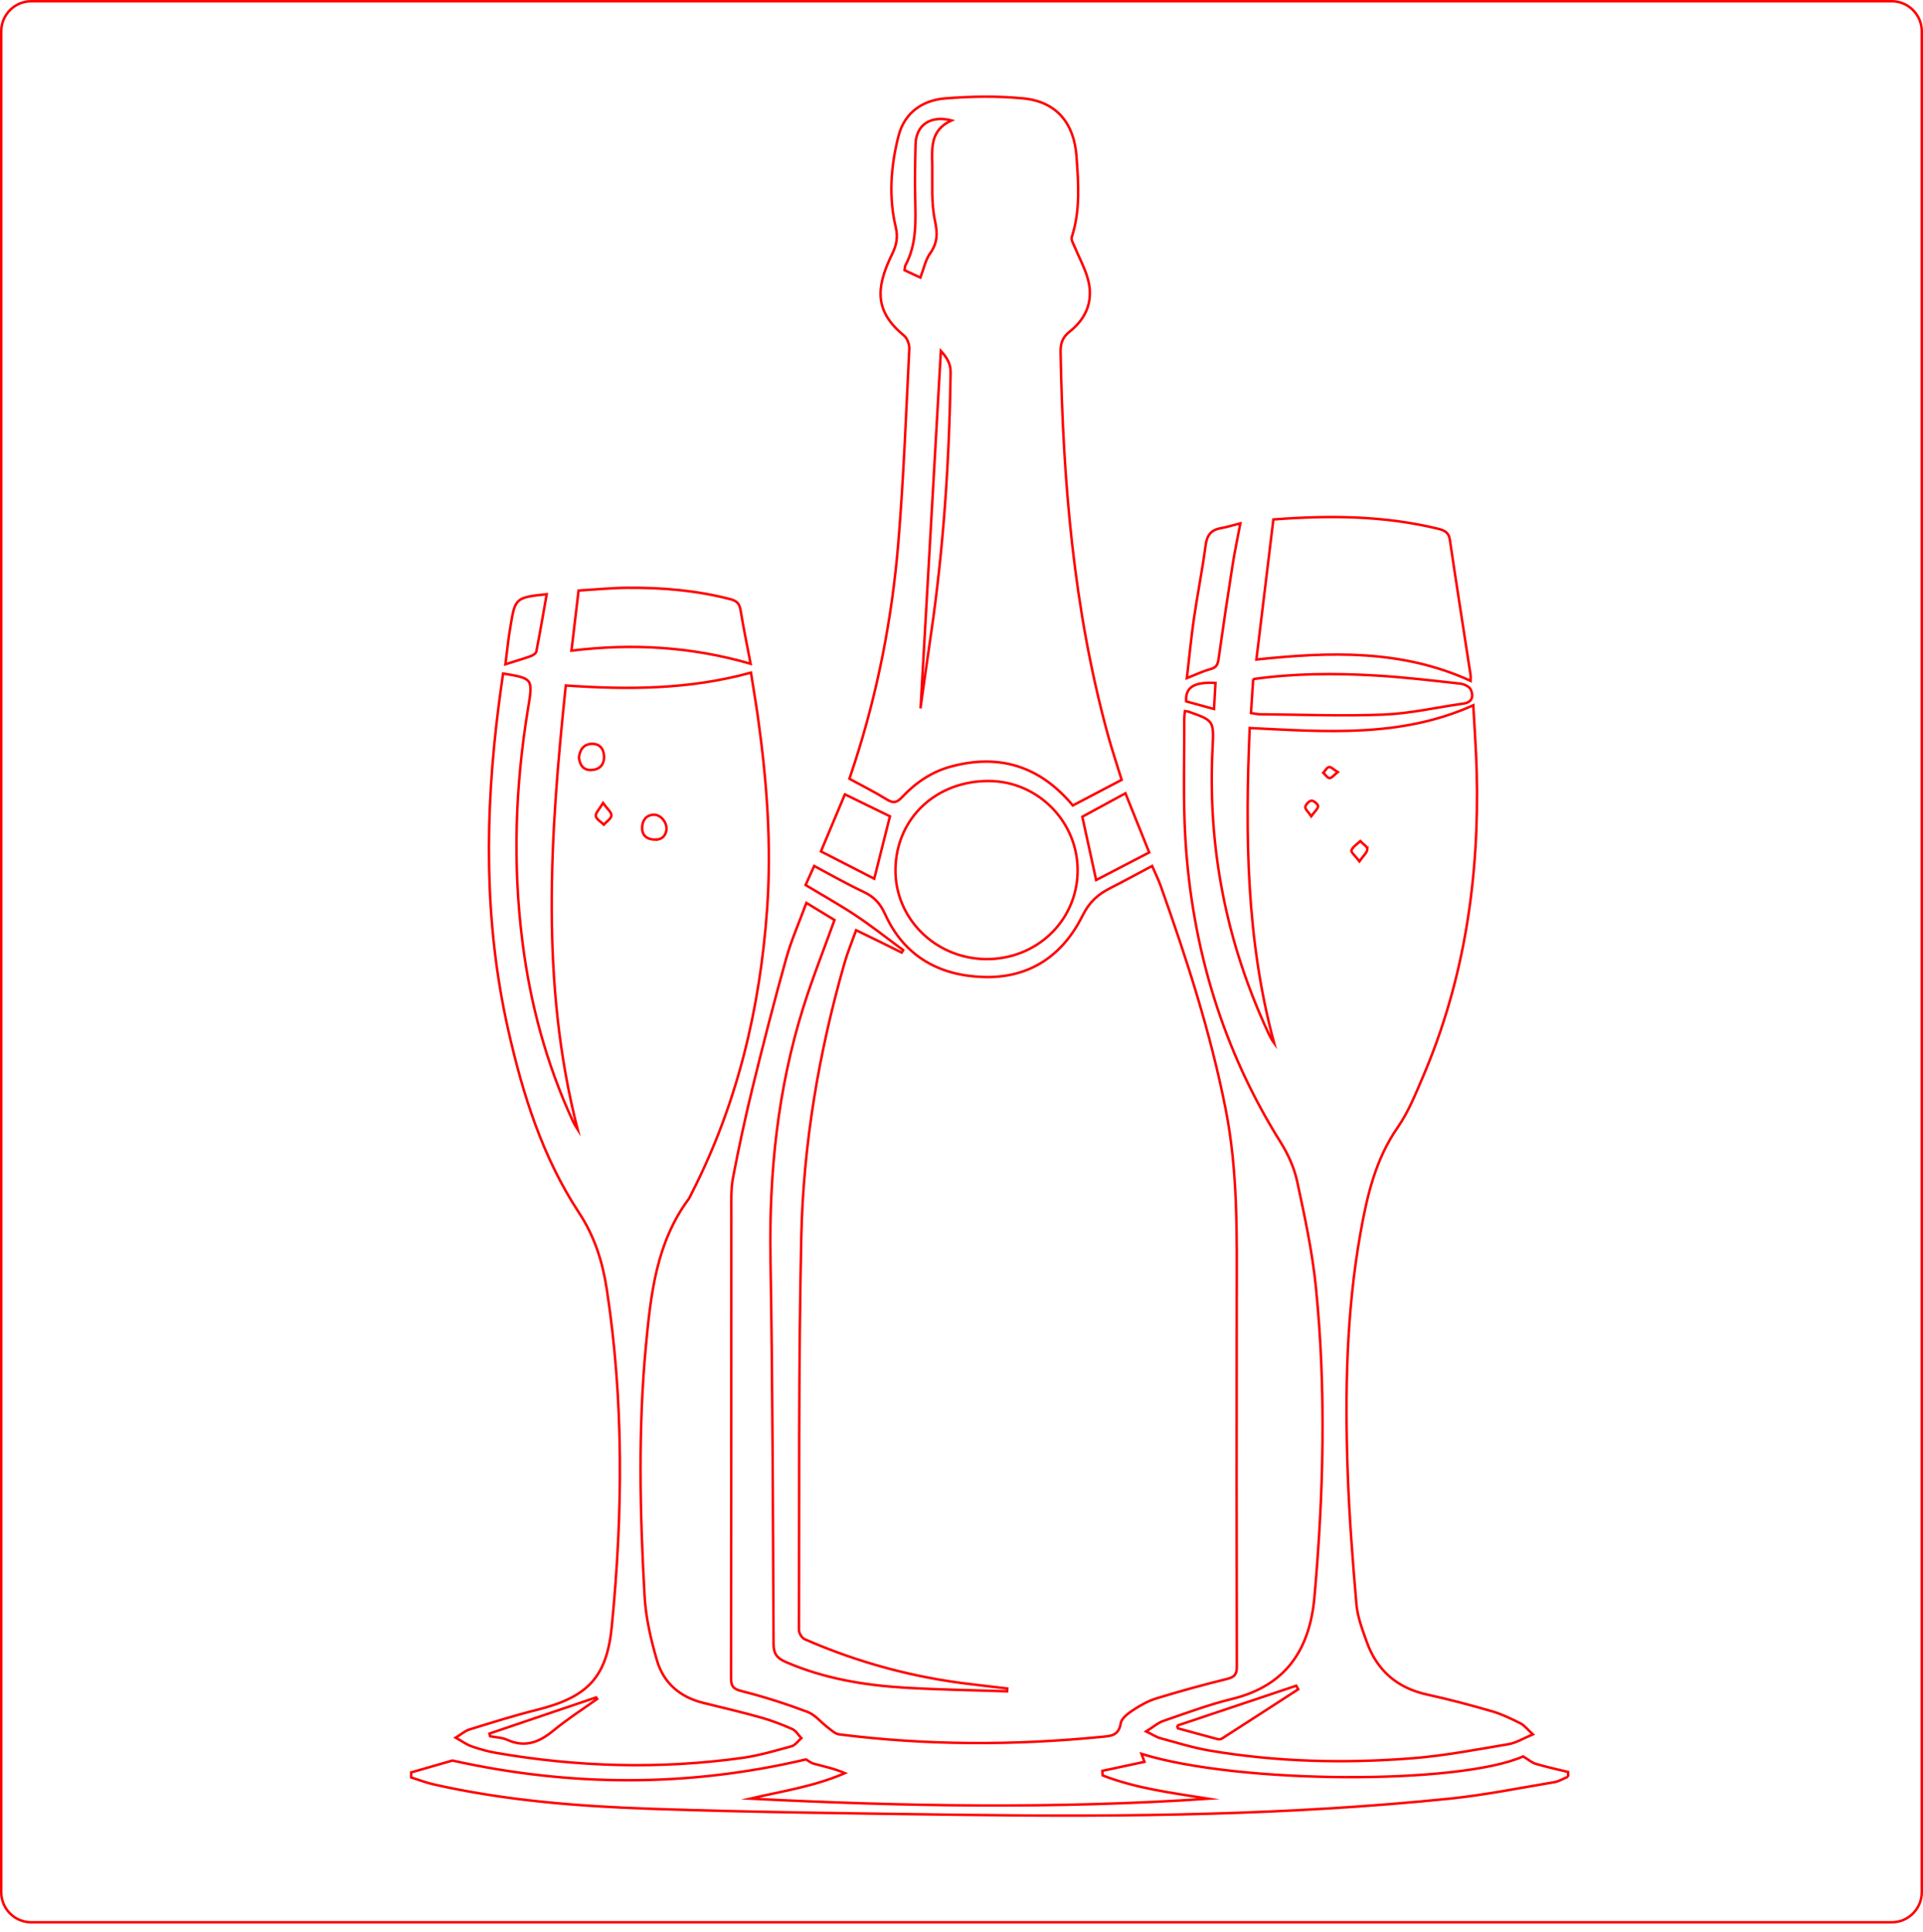 <?xml version="1.0" encoding="UTF-8"?><svg id="Layer_2" xmlns="http://www.w3.org/2000/svg" viewBox="0 0 771 774.25"><defs><style>.cls-1{fill:none;stroke:red;stroke-miterlimit:10;}</style></defs><path class="cls-1" d="m528.45,323.13c.08-.69-1.74-2.27-2.6-2.2-.96.08-2.36,1.5-2.51,2.5-.13.88,1.19,1.98,2.39,3.74,1.31-1.81,2.6-2.86,2.73-4.03Z"/><path class="cls-1" d="m369.11,283.44c1.17-8.29,2.64-18.9,4.19-29.49,5.07-34.69,7.33-69.59,7.84-104.63.06-3.84-1.82-6.35-3.91-8.65-2.75,48.38-5.5,96.75-8.11,142.77Z"/><path class="cls-1" d="m372.93,101.54c3.02-4.28,3.02-8.02,1.92-13.13-1.52-7.09-.96-14.65-1.07-22.01-.1-6.9-.95-14.18,7.7-18.13-8.56-2.16-14.2,1.92-14.4,9.53-.19,7.1-.3,14.2-.16,21.3.17,9.32.75,18.64-3.91,27.26-.25.46-.19,1.08-.33,1.96,2.3,1.07,4.3,2,6.34,2.95,1.31-3.4,1.98-7,3.91-9.73Z"/><path class="cls-1" d="m471.96,691.66l.32,1.11c5.2,1.42,10.39,2.86,15.6,4.24.6.16,1.45.22,1.92-.08,10.26-6.57,20.47-13.2,30.7-19.82-.27-.48-.54-.95-.81-1.43l-47.73,15.99Z"/><path class="cls-1" d="m533.07,311.88c.84.04,1.75-1.22,3.27-2.41-1.62-1-2.64-2.14-3.48-2.02-.86.13-1.54,1.49-2.3,2.31.84.76,1.64,2.07,2.52,2.12Z"/><path class="cls-1" d="m548.22,340.36c.04-1.03-1.82-2.13-2.83-3.21-1.25,1.2-2.98,2.22-3.54,3.69-.28.72,1.58,2.28,3.19,4.4,1.58-2.26,3.14-3.54,3.19-4.89Z"/><path class="cls-1" d="m262.53,336.55c3.05.07,4.5-1.74,4.72-4.32-.06-3.15-2.71-5.89-5.4-5.66-3.04.26-4.32,2.45-4.39,5.17-.08,3.25,2.04,4.74,5.07,4.81Z"/><path class="cls-1" d="m203.34,697.36c7.18,3.25,12.85.99,18.54-3.7,5.56-4.59,11.68-8.5,17.56-12.7-.14-.2-.28-.4-.43-.6-14.25,4.83-28.51,9.66-42.76,14.49.08.36.16.72.25,1.09,2.29.45,4.78.48,6.85,1.42Z"/><path class="cls-1" d="m238.89,327.08c.14,1.25,2.06,2.31,3.19,3.45,1.09-1.22,2.99-2.39,3.06-3.66.07-1.28-1.68-2.66-3.35-4.99-1.45,2.43-3.04,3.91-2.9,5.2Z"/><path class="cls-1" d="m758.5.5H12.5C5.9.5.5,5.9.5,12.5v746c0,6.6,5.4,12,12,12h746c6.6,0,12-5.4,12-12V12.5c0-6.6-5.4-12-12-12Zm-247.96,207.72c22.43-1.71,44.35-1.56,66,3.71,2.33.57,4.3,1.32,4.75,4.37,2.66,18.05,5.52,36.06,8.29,54.09.14.89.02,1.82.02,2.51-27.53-12.59-56.17-11.68-85.87-8.54,2.26-18.62,4.5-37.06,6.81-56.14Zm-8.09,63.98c16.53-2.33,32.68-2.37,48.81-1.45,11.39.65,22.75,2.01,34.1,3.26,1.56.17,3.76,1.16,4.32,2.38,1.19,2.63.71,5.12-3.03,5.64-10.6,1.48-21.16,3.96-31.8,4.39-16.53.68-33.12,0-49.69-.12-.95,0-1.9-.26-3.6-.5.31-4.74.6-9.12.89-13.61Zm-23.77-24.23c1.42-9.78,3.39-19.48,4.67-29.27.53-4.08,2.11-6.31,6.14-6.99,2.31-.39,4.57-1.12,7.81-1.94-1.13,6.01-2.23,11.14-3.05,16.32-1.99,12.65-3.9,25.32-5.68,38.01-.31,2.19-.83,3.45-3.2,4.09-3.06.82-5.95,2.23-9.52,3.63.96-8.21,1.7-16.05,2.83-23.83Zm8.65,25.75c-.18,3.26-.37,6.53-.59,10.47-4.08-1.12-7.65-2.1-11.17-3.06-.36-5.64,3.08-7.83,11.76-7.41Zm-12.52,14.42c0-.96.16-1.91.26-3.1.76.09,1.05.07,1.3.16,10.2,3.58,10.36,3.59,9.8,14.36-2.06,39.96,5.43,78.03,22.26,114.29.68,1.47,1.41,2.91,2.42,4.28-11.27-41.51-11.62-83.8-9.81-126.32,30.31,1.45,60.53,3.99,89.65-9.12.46,8.72,1.14,17.72,1.37,26.72,1.08,42.06-4.8,82.94-21.43,121.89-3.01,7.04-5.91,14.34-10.23,20.56-9,12.95-12.33,27.65-14.99,42.64-5.63,31.77-6.2,63.86-5.06,95.98.63,17.55,1.97,35.09,3.5,52.6.44,5.04,2.35,10.03,4.07,14.87,4.1,11.56,12.17,18.64,24.3,21.28,8.71,1.9,17.36,4.2,25.92,6.68,3.98,1.15,7.78,3.01,11.5,4.87,1.59.79,2.77,2.41,4.95,4.4-3.91,1.62-6.7,3.41-9.72,3.92-12.77,2.14-25.54,4.62-38.42,5.64-27.2,2.16-54.41,1.51-81.39-3.05-6.7-1.13-13.26-3.2-19.84-4.97-1.55-.42-2.94-1.38-5.69-2.72,2.9-1.81,4.75-3.47,6.91-4.21,9.1-3.12,18.16-6.53,27.49-8.8,21.62-5.28,31.2-19.75,33.08-40.88,3.67-41.38,4.73-82.8.58-124.17-1.43-14.24-4.49-28.35-7.51-42.38-1.17-5.45-3.62-10.9-6.6-15.65-23.33-37.26-35.56-78.01-38.22-121.65-.97-15.99-.36-32.08-.45-48.13Zm-14.05,53.54c-7.26,3.77-14.48,7.53-21.28,11.06-1.85-8.49-3.64-16.64-5.54-25.37,5.03-2.74,10.95-5.96,17.29-9.4,3.18,7.92,6.27,15.59,9.53,23.71Zm-118.05-36.01c9.22-28.54,14.93-57.85,17.42-87.66,2.17-25.99,3.13-52.08,4.44-78.14.09-1.77-.8-4.26-2.12-5.34-11.49-9.46-11.61-18.68-4.86-32.48,1.85-3.79,2.54-6.81,1.51-11.18-2.87-12.12-1.91-24.48,1.17-36.46,2.39-9.28,9.64-14.25,18.72-14.97,10.37-.83,20.94-1,31.29,0,13.28,1.29,20.38,9.91,21.33,23.25.78,10.88,1.58,21.72-1.91,32.37-.33,1.02.58,2.52,1.09,3.72,1.7,4.09,3.85,8.03,5.14,12.24,2.72,8.84.03,16.3-7.13,21.95-2.86,2.26-3.64,4.78-3.57,8.25.96,51.63,5.17,102.86,18.85,152.92,1.68,6.15,3.72,12.21,5.63,18.45-6.62,3.47-13.13,6.88-19.58,10.26-13.14-15.75-29.41-20.85-48.88-15.59-7.76,2.09-14.18,6.51-19.62,12.3-1.95,2.07-3.38,2.56-5.97.95-4.72-2.94-9.73-5.42-15.1-8.36.7-2.1,1.44-4.28,2.15-6.48Zm89.34,43.91c-.41,19.76-16.67,35.11-36.9,34.85-20.27-.26-36.45-16.45-36.12-36.12.35-20.47,16.44-35.5,37.75-35.26,19.71.22,35.69,16.77,35.27,36.53Zm-93.3-31.19c6.54,3.19,12.74,6.21,18.06,8.81-2.13,8.45-4.14,16.47-6.3,25.01-6.53-3.34-13.85-7.1-21.37-10.95,3.25-7.75,6.32-15.04,9.61-22.87Zm-29.84,185.97c.89,51.51.98,103.03,1.23,154.54.02,4.06,1.41,5.76,5.01,7.32,15.24,6.59,31.29,9.27,47.65,10.25,13.64.82,27.31,1,40.97,1.46.03-.38.05-.75.08-1.13-4.81-.57-9.61-1.16-14.42-1.71-23.17-2.69-45.46-8.7-66.81-18.06-1.11-.49-2.28-2.38-2.28-3.62.15-52.5-.22-105.01.92-157.48.81-37.34,7.03-74.1,17.38-110.06,1.22-4.24,2.94-8.34,4.61-13.02,3.82,1.86,6.83,3.31,9.83,4.78,2.82,1.39,5.63,2.8,8.44,4.19.2-.33.4-.66.6-.99-6.26-4.6-12.36-9.44-18.81-13.74-6.47-4.32-13.3-8.12-20.32-12.35,1.08-2.39,2.14-4.76,3.44-7.64,6.7,3.55,13.07,7.23,19.71,10.33,4.23,1.97,6.73,4.59,8.74,9.03,7.55,16.68,21.48,24.57,39.32,25.15,18.5.6,31.88-8.51,39.89-24.72,2.66-5.37,6.2-8.46,11.1-10.94,5.46-2.76,10.82-5.71,16.73-8.85,1.21,2.8,2.51,5.37,3.46,8.06,10.45,29.31,20,58.88,26.04,89.49,4.91,24.85,4.47,49.97,4.43,75.11-.09,49.43-.06,98.85.04,148.28,0,3.14-.98,4.21-4.02,4.95-9.47,2.31-18.88,4.92-28.2,7.76-3.28,1-6.43,2.76-9.31,4.66-2.03,1.33-4.69,3.3-5.01,5.31-.83,5.19-4.17,5.11-8,5.49-35,3.44-69.96,3.4-104.88-1.02-1.61-.2-3.12-1.67-4.54-2.74-2.76-2.08-5.11-5.12-8.18-6.28-8.58-3.23-17.36-6.05-26.24-8.29-3.44-.87-4.41-1.82-4.4-5.29.11-62.27.07-124.54.11-186.81,0-4.6-.18-9.3.68-13.78,2.34-12.16,4.94-24.29,7.89-36.31,4.22-17.19,8.62-34.34,13.39-51.38,2.08-7.45,5.26-14.6,8.13-22.41,4.48,2.73,8.14,4.95,11.27,6.86-4.29,11.93-8.88,23.42-12.56,35.19-10.22,32.68-13.68,66.21-13.1,100.41Zm-76.93-267.66c6.55-.39,13.02-1.05,19.5-1.1,13.96-.12,27.81,1.04,41.4,4.58,2.52.66,3.62,1.8,4.04,4.4,1.15,7.08,2.63,14.11,4.03,21.48-23.9-6.9-47.46-8.24-71.83-5.25.96-8.14,1.87-15.81,2.85-24.11Zm-28.09,19.29c.22-1.66.53-3.3.79-4.95,1.8-11.3,2.11-11.59,14.51-12.86-1.41,7.98-2.69,15.5-4.16,22.98-.15.75-1.37,1.54-2.26,1.85-3.12,1.12-6.31,2.04-10.15,3.26.44-3.61.84-6.95,1.28-10.28Zm-15.81,437.27c8.92-2.73,17.83-5.57,26.88-7.82,20.34-5.07,28.28-12.69,30.33-33.54,4.42-45.13,4.88-90.29-2.04-135.29-1.67-10.84-4.85-21.01-11.03-30.39-14.8-22.47-22.67-47.72-28.53-73.74-9.7-43.07-9.3-86.4-3.73-129.89.53-4.12,1.13-8.23,1.74-12.63,12.03,2.01,12,2,10.02,13.96-5.15,31.18-6.22,62.46-2.22,93.85,3.16,24.79,9.61,48.67,20.08,71.41.58,1.25,1.25,2.47,2.04,3.65-15.16-59-11.02-118.41-4.78-178.06,25.18,1.76,49.63,1.6,74.25-5.15.97,6.2,2.02,12.33,2.88,18.48,3.53,25.36,5.41,50.8,3.58,76.4-2.85,39.79-11.93,77.95-30.16,113.66-.44.87-.81,1.8-1.38,2.58-12.82,17.33-15.05,37.79-17,58.25-3.19,33.58-2.46,67.22-.57,100.82.49,8.67,2.52,17.39,4.97,25.76,2.64,9.02,9.26,14.71,18.57,16.99,7.72,1.9,15.47,3.72,23.12,5.87,4.28,1.2,8.47,2.81,12.53,4.61,1.47.65,2.45,2.4,3.65,3.64-1.3,1.13-2.44,2.86-3.93,3.27-6.57,1.8-13.17,3.75-19.89,4.68-33.02,4.57-65.97,3.63-98.78-2.07-3.28-.57-6.52-1.52-9.68-2.61-1.87-.64-3.52-1.9-6.3-3.45,2.46-1.51,3.8-2.75,5.38-3.23Zm440.62,18.87c-1.84.76-3.62,1.89-5.53,2.21-14.02,2.34-28,5.18-42.12,6.62-64.53,6.59-129.28,7.36-194.06,6.49-42.14-.57-84.29-1-126.41-2.45-29.13-1.01-58.25-3.32-86.82-9.8-3.02-.69-5.94-1.83-8.91-2.76,0-.67,0-1.34-.01-2.01,5.74-1.65,11.48-3.3,16.55-4.76,47.51,10.54,94.58,10.65,141.78-.46.7.4,1.85,1.39,3.17,1.74,4.1,1.11,8.26,1.97,12.41,3.77-12.29,5.34-25.26,7.26-38.04,10.22,61.29,3.11,122.58,4.16,183.86.03-14.4-2.28-28.85-4.07-42.49-9.34-.04-.61-.07-1.22-.11-1.83,5.54-1.18,11.08-2.37,16.89-3.61-.33-.89-.72-1.93-1.19-3.19,39.14,12.15,127.45,12.37,153.01,1.02,2.16,1.3,3.52,2.51,5.09,2.98,4.27,1.26,8.63,2.19,12.96,3.26-.01.63-.02,1.25-.03,1.88Z"/><path class="cls-1" d="m242.18,303.12c-.13-3.1-1.85-5.1-4.98-4.97-3.29.14-4.74,2.48-5.08,5.46.32,3.23,1.95,5.22,5.1,5.03,3.2-.19,5.1-2.16,4.96-5.53Z"/></svg>